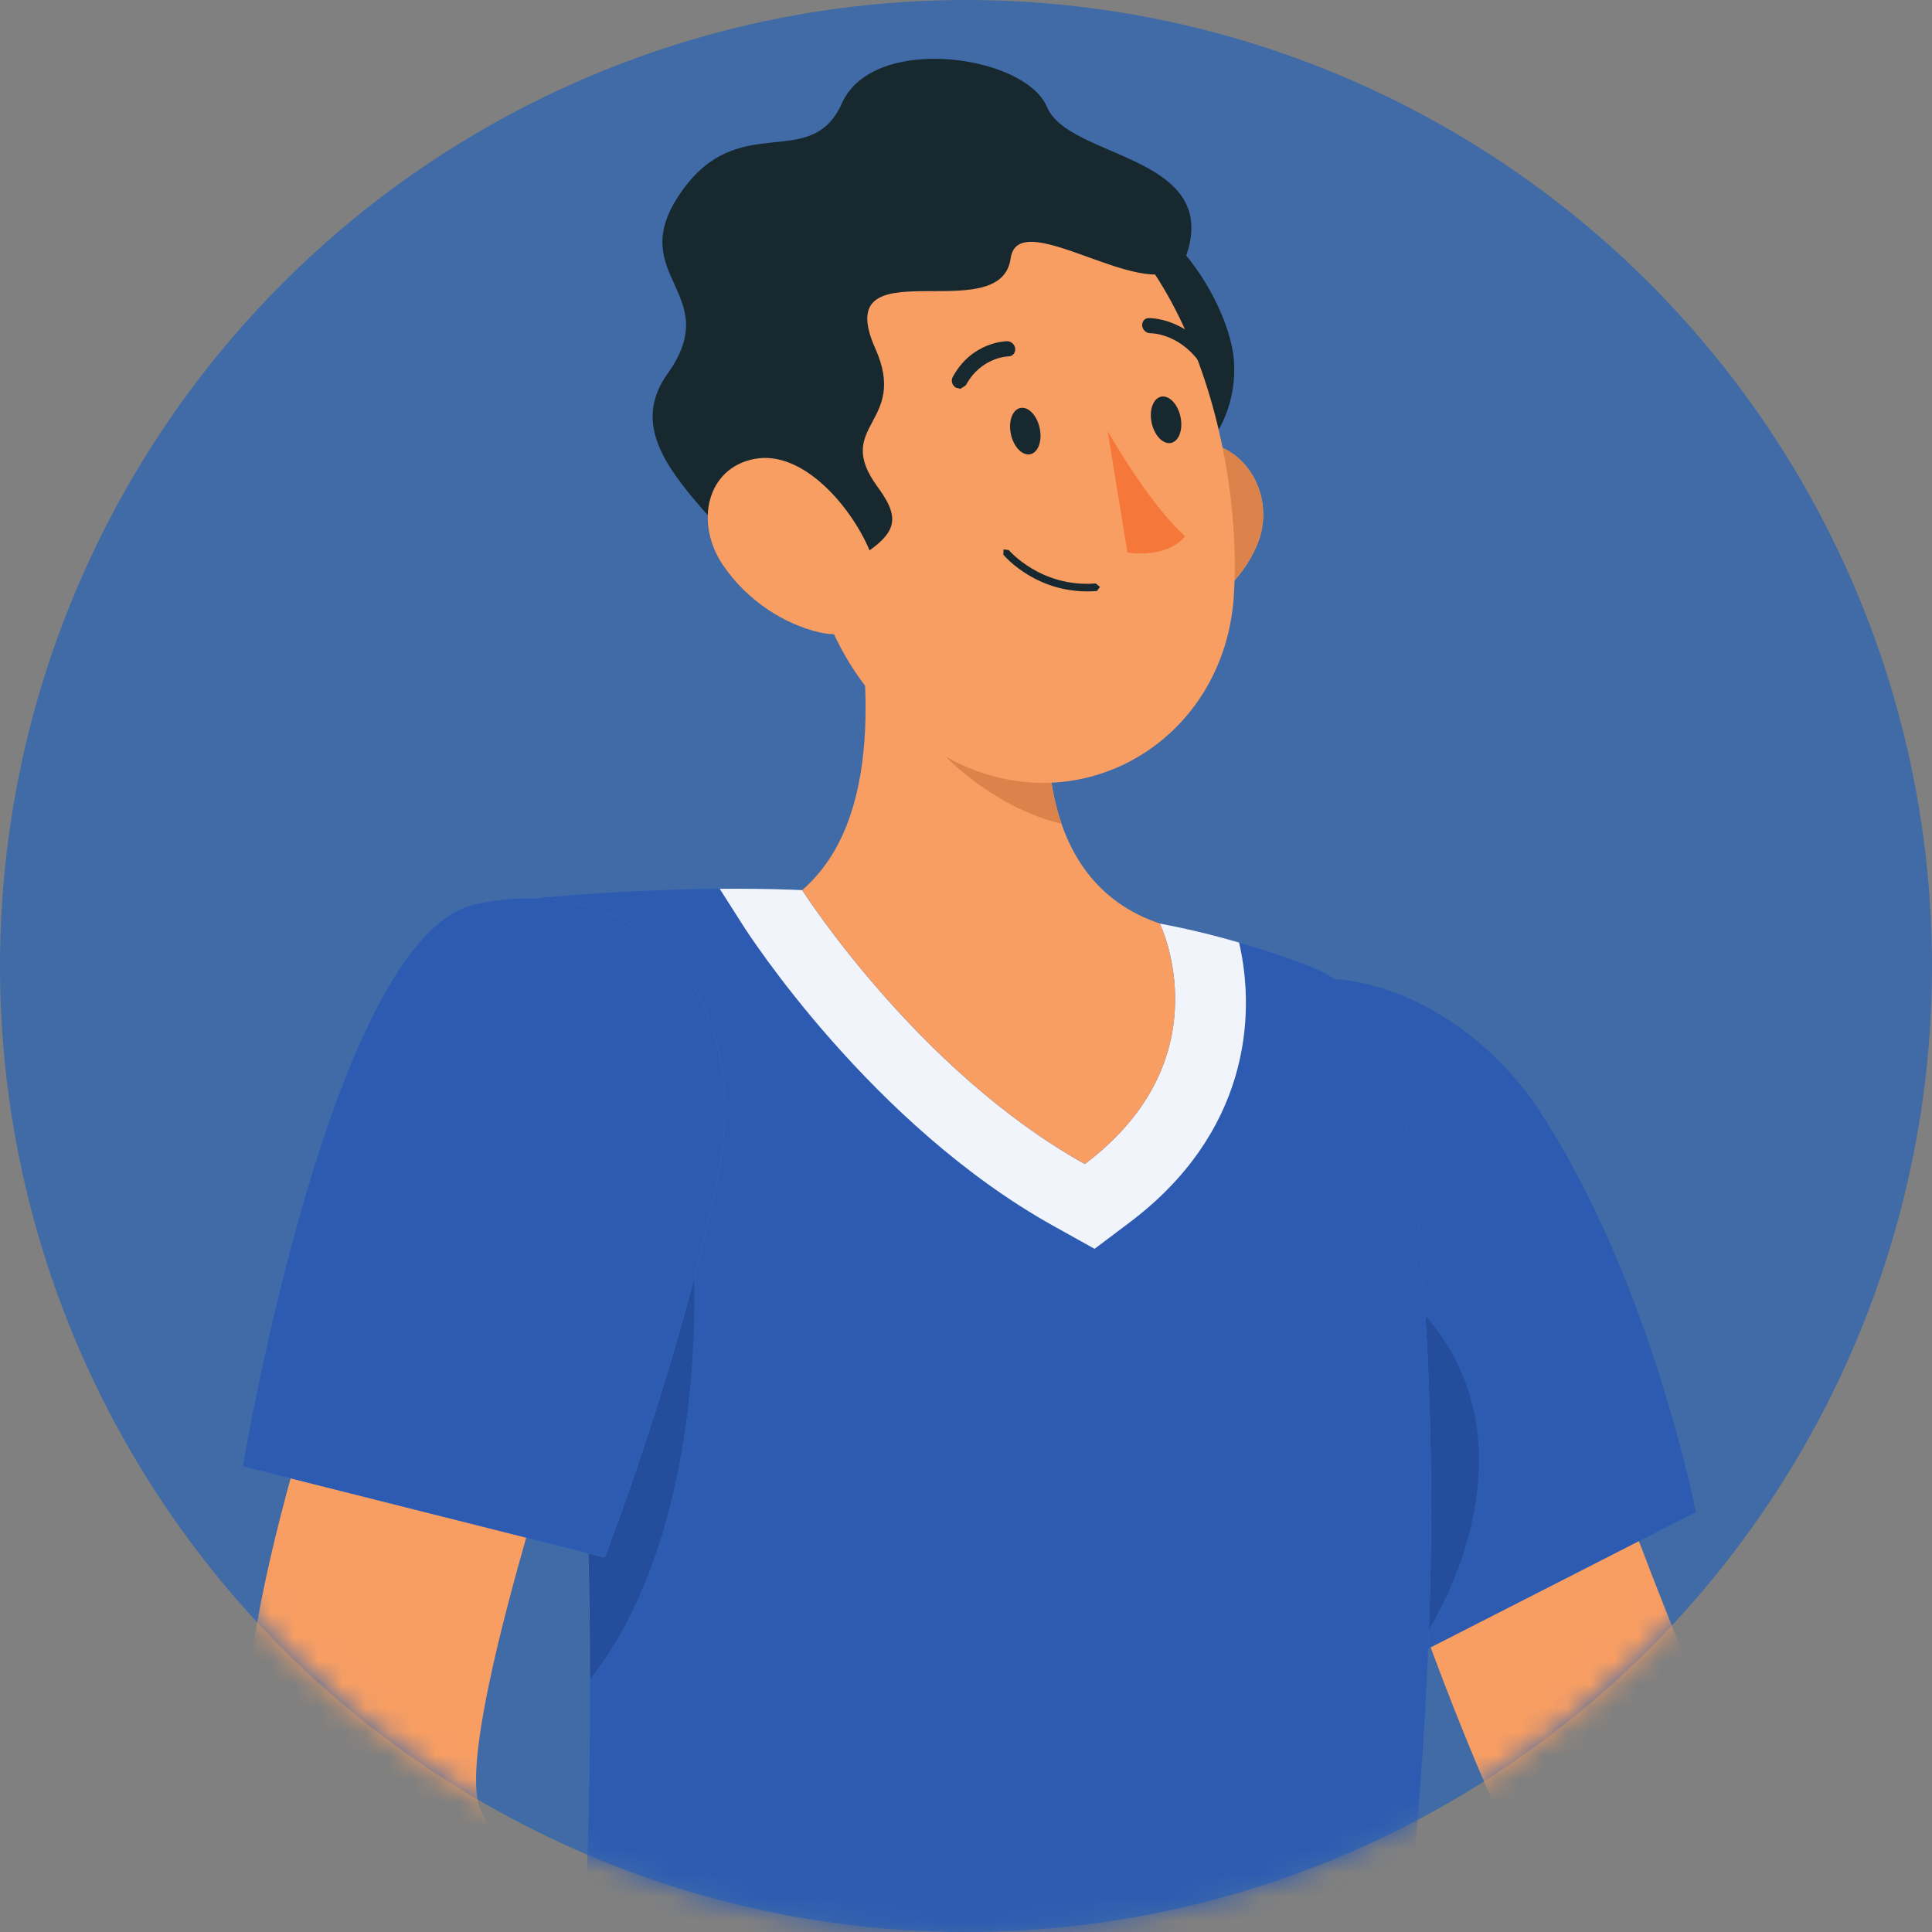<svg width="82" height="82" viewBox="0 0 82 82" fill="none" xmlns="http://www.w3.org/2000/svg">
<rect x="0" y="0" width="82" height="82" fill="#808080" stroke="none"/>
<circle cx="41" cy="41" r="41" fill="#0056CC" fill-opacity="0.5"/>
<mask id="mask0_1111_6597" style="mask-type:alpha" maskUnits="userSpaceOnUse" x="0" y="0" width="82" height="82">
<circle cx="41" cy="41" r="41" fill="white"/>
</mask>
<g mask="url(#mask0_1111_6597)">
<path d="M57.292 59.605L66.659 57.492C66.659 57.492 74.523 80.218 77.644 81.802C81.89 83.958 90.492 89.438 95.889 91.073C96.482 92.056 97.231 94.978 96.94 95.952C89.089 97.215 73.366 91.343 70.33 88.214C63.41 81.08 57.292 59.605 57.292 59.605" fill="#F89E63"/>
<path d="M50.61 45.578C48.563 51.532 60.425 70.072 60.425 70.072L71.975 64.181C71.975 64.181 70.074 54.332 65.302 47.092C61.34 41.084 52.855 39.041 50.61 45.578Z" fill="#2D5BB2"/>
<path d="M60.647 69.168C62.675 65.714 64.248 60.143 60.498 55.836C60.728 59.549 60.827 64.002 60.647 69.168Z" fill="#244D9B"/>
<path d="M59.344 45.624C60.599 52.786 62.627 71.477 56.872 99.983L24.155 96.925C23.912 91.373 27.369 64.728 22.098 38.185C22.098 38.185 28.216 37.519 34.048 37.78C38.611 37.985 45.216 38.456 49.226 39.199C51.654 39.65 53.841 40.348 55.492 40.972C57.498 41.727 58.975 43.518 59.344 45.624Z" fill="#406FBF"/>
<path d="M40.585 89.953C47.033 90.556 53.223 89.882 58.921 88.141C59.385 84.9 59.745 81.819 60.018 78.903C61.581 62.147 60.259 50.835 59.346 45.625C58.976 43.519 57.5 41.728 55.494 40.973C54.007 40.411 52.087 39.789 49.947 39.342C50.875 39.536 51.763 39.764 52.592 40.005C53.331 43.214 52.941 48.121 47.943 51.885L46.458 53.003L44.733 52.043C36.988 47.737 31.772 39.642 31.554 39.301L30.549 37.724C31.563 37.715 32.607 37.725 33.647 37.763C28.968 37.587 24.2 37.985 22.633 38.133C22.869 38.138 23.106 38.15 23.338 38.171C27.919 38.6 31.265 42.374 30.707 48.334C30.655 48.894 30.569 49.474 30.445 50.072C30.158 51.465 29.825 52.859 29.472 54.214C29.584 59.229 28.762 66.578 25.046 71.285C25.05 76.754 24.861 81.688 24.654 85.781C29.627 87.984 34.985 89.43 40.585 89.953M49.935 39.34C49.924 39.337 49.91 39.334 49.897 39.331C49.91 39.334 49.924 39.337 49.935 39.34ZM34.013 37.779C34.026 37.78 34.038 37.779 34.05 37.78C34.038 37.779 34.026 37.78 34.013 37.779Z" fill="#2D5BB2"/>
<path d="M25.042 71.289C25.042 71.287 25.044 71.286 25.044 71.284C25.044 69.55 25.024 67.763 24.977 65.93L24.974 65.93C25.019 67.764 25.041 69.553 25.042 71.289Z" fill="#C3C5C2"/>
<path d="M25.044 71.283C28.761 66.577 29.583 59.228 29.47 54.212C27.799 60.612 25.664 66.102 25.664 66.102L24.977 65.929C25.024 67.762 25.044 69.55 25.044 71.283" fill="#244D9B"/>
<path d="M49.945 39.341C49.941 39.34 49.938 39.339 49.933 39.338C49.938 39.339 49.941 39.34 49.945 39.341ZM49.895 39.329C49.675 39.283 49.451 39.24 49.225 39.197C49.451 39.24 49.675 39.283 49.895 39.329ZM33.645 37.761C33.768 37.766 33.889 37.772 34.01 37.777C33.889 37.772 33.768 37.766 33.645 37.761Z" fill="white"/>
<path d="M46.457 53.003L47.942 51.885C52.94 48.121 53.33 43.214 52.591 40.005C51.762 39.764 50.874 39.536 49.946 39.342C49.942 39.342 49.939 39.34 49.934 39.34C49.923 39.337 49.909 39.334 49.896 39.331C49.676 39.285 49.452 39.242 49.226 39.199C49.226 39.199 52.014 44.909 46.043 49.405C38.942 45.454 34.048 37.78 34.048 37.78C34.037 37.779 34.025 37.78 34.011 37.779C33.89 37.774 33.769 37.768 33.646 37.763C32.605 37.725 31.562 37.715 30.547 37.724L31.552 39.301C31.771 39.642 36.987 47.737 44.732 52.043L46.457 53.003" fill="#F1F4FB"/>
<path d="M36.041 23.646C36.997 28.661 37.469 34.811 34.049 37.778C34.049 37.778 38.943 45.452 46.044 49.402C52.015 44.907 49.227 39.197 49.227 39.197C43.782 37.377 44.068 30.611 45.019 26.871L36.041 23.646" fill="#F89E63"/>
<path d="M45.056 34.968C44.91 34.552 44.797 34.122 44.709 33.685C44.797 34.122 44.909 34.552 45.052 34.968C45.054 34.968 45.054 34.968 45.056 34.968M44.66 28.684C44.756 28.034 44.882 27.424 45.023 26.878L45.018 26.876C44.879 27.422 44.754 28.034 44.66 28.684Z" fill="#C3C5C2"/>
<path d="M45.053 34.968C44.909 34.552 44.797 34.123 44.71 33.685C44.376 32.017 44.431 30.236 44.66 28.684C44.755 28.034 44.879 27.422 45.018 26.876L36.042 23.649C36.205 24.491 36.35 25.36 36.468 26.244C38.044 29.801 39.554 32.239 42.623 33.987C43.434 34.45 44.253 34.773 45.053 34.968" fill="#DC834C"/>
<path d="M53.366 23.097C52.698 24.713 51.33 25.794 49.975 26.227C47.935 26.878 46.674 24.967 47.039 22.913C47.365 21.065 48.82 18.497 50.963 18.745C53.076 18.989 54.132 21.249 53.366 23.097" fill="#F89E63"/>
<path d="M48.991 26.344C49.292 26.372 49.622 26.337 49.974 26.224C51.329 25.792 52.697 24.71 53.365 23.094C53.494 22.784 53.571 22.463 53.601 22.14C53.747 20.545 52.721 18.945 50.962 18.742C50.944 18.74 50.925 18.737 50.907 18.735C48.795 18.538 47.363 21.077 47.038 22.91C47.017 23.023 47.001 23.135 46.991 23.247C46.846 24.815 47.643 26.218 48.991 26.344" fill="#DC834C"/>
<path d="M46.681 10.912C47.729 6.602 52.128 12.069 52.372 15.317C52.614 18.564 49.64 21.555 48.122 18.213C46.606 14.871 46.112 13.242 46.681 10.912" fill="#17282F"/>
<path d="M32.739 17.264C34.233 23.939 34.779 27.891 38.62 31.07C44.396 35.851 51.907 32.137 52.366 25.318C52.775 19.18 50.266 9.298 43.476 7.139C36.786 5.011 31.246 10.59 32.739 17.264" fill="#F89E63"/>
<path d="M35.28 24.345C37.95 22.862 38.453 22.308 37.254 20.675C35.313 18.03 38.577 17.985 37.15 14.789C35.168 10.349 42.472 14.022 42.896 10.966C43.241 8.488 49.455 13.588 50.371 10.781C51.754 6.55 45.358 6.748 44.436 4.539C43.516 2.331 37.065 1.407 35.736 4.378C34.405 7.351 31.376 4.602 28.902 8.163C26.427 11.722 30.802 12.402 28.335 15.86C26.361 18.624 29.431 20.959 31.49 23.57C32.785 25.21 33.625 25.265 35.28 24.345" fill="#17282F"/>
<path d="M30.677 23.971C31.726 25.528 33.336 26.506 34.78 26.839C36.955 27.341 37.747 25.354 36.898 23.34C36.133 21.526 34.083 19.08 32.018 19.479C29.986 19.87 29.48 22.192 30.677 23.971" fill="#F89E63"/>
<path d="M42.891 18.349C42.98 18.895 43.333 19.315 43.679 19.286C44.024 19.259 44.232 18.794 44.142 18.248C44.053 17.701 43.701 17.281 43.355 17.309C43.009 17.338 42.802 17.802 42.891 18.349Z" fill="#17282F"/>
<path d="M48.865 17.868C48.955 18.414 49.309 18.834 49.653 18.807C49.998 18.778 50.208 18.313 50.118 17.767C50.029 17.222 49.676 16.802 49.331 16.829C48.985 16.857 48.776 17.323 48.865 17.868Z" fill="#17282F"/>
<path d="M47.01 18.291C47.01 18.291 48.727 21.346 50.296 22.758C49.509 23.736 47.852 23.452 47.852 23.452L47.01 18.291Z" fill="#F57739"/>
<path d="M46.557 25.084L46.686 24.911L46.506 24.763C44.184 24.95 42.828 23.361 42.815 23.346L42.593 23.317L42.584 23.541C42.643 23.613 44.07 25.284 46.557 25.084" fill="#17282F"/>
<path d="M40.765 16.503L40.991 16.355C41.642 15.147 42.794 15.125 42.806 15.126C42.97 15.129 43.105 14.98 43.088 14.801C43.073 14.623 42.919 14.481 42.746 14.482C42.684 14.481 41.24 14.51 40.434 16.007C40.353 16.157 40.413 16.357 40.568 16.453L40.765 16.503Z" fill="#17282F"/>
<path d="M51.192 15.466L51.32 15.414L51.365 14.967C50.266 13.492 48.819 13.499 48.758 13.5C48.59 13.496 48.461 13.648 48.478 13.825C48.497 14.002 48.651 14.145 48.823 14.143C48.87 14.142 49.998 14.149 50.877 15.326L51.192 15.466" fill="#17282F"/>
<path d="M17.621 47.573L26.614 52.001C26.614 52.001 18.849 73.695 20.413 76.849C22.545 81.141 26.164 90.653 29.565 95.296C29.435 96.396 28.222 99.018 27.373 99.547C20.153 95.462 10.947 81.118 10.415 76.886C9.207 67.235 17.621 47.573 17.621 47.573Z" fill="#F89E63"/>
<path d="M20.174 38.382C14.055 39.723 10.31 62.234 10.31 62.234L25.664 66.101C25.664 66.101 28.798 58.043 30.444 50.07C32.169 41.718 26.734 36.946 20.174 38.382" fill="#406FBF"/>
<path d="M25.664 66.101C25.664 66.101 28.798 58.043 30.444 50.07C30.567 49.471 30.654 48.892 30.706 48.332C31.263 42.372 27.917 38.597 23.336 38.169C22.331 38.075 21.268 38.143 20.173 38.382C14.055 39.723 10.31 62.234 10.31 62.234L12.334 62.744L22.334 65.262L25.664 66.101" fill="#2D5BB2"/>
</g>
</svg>
